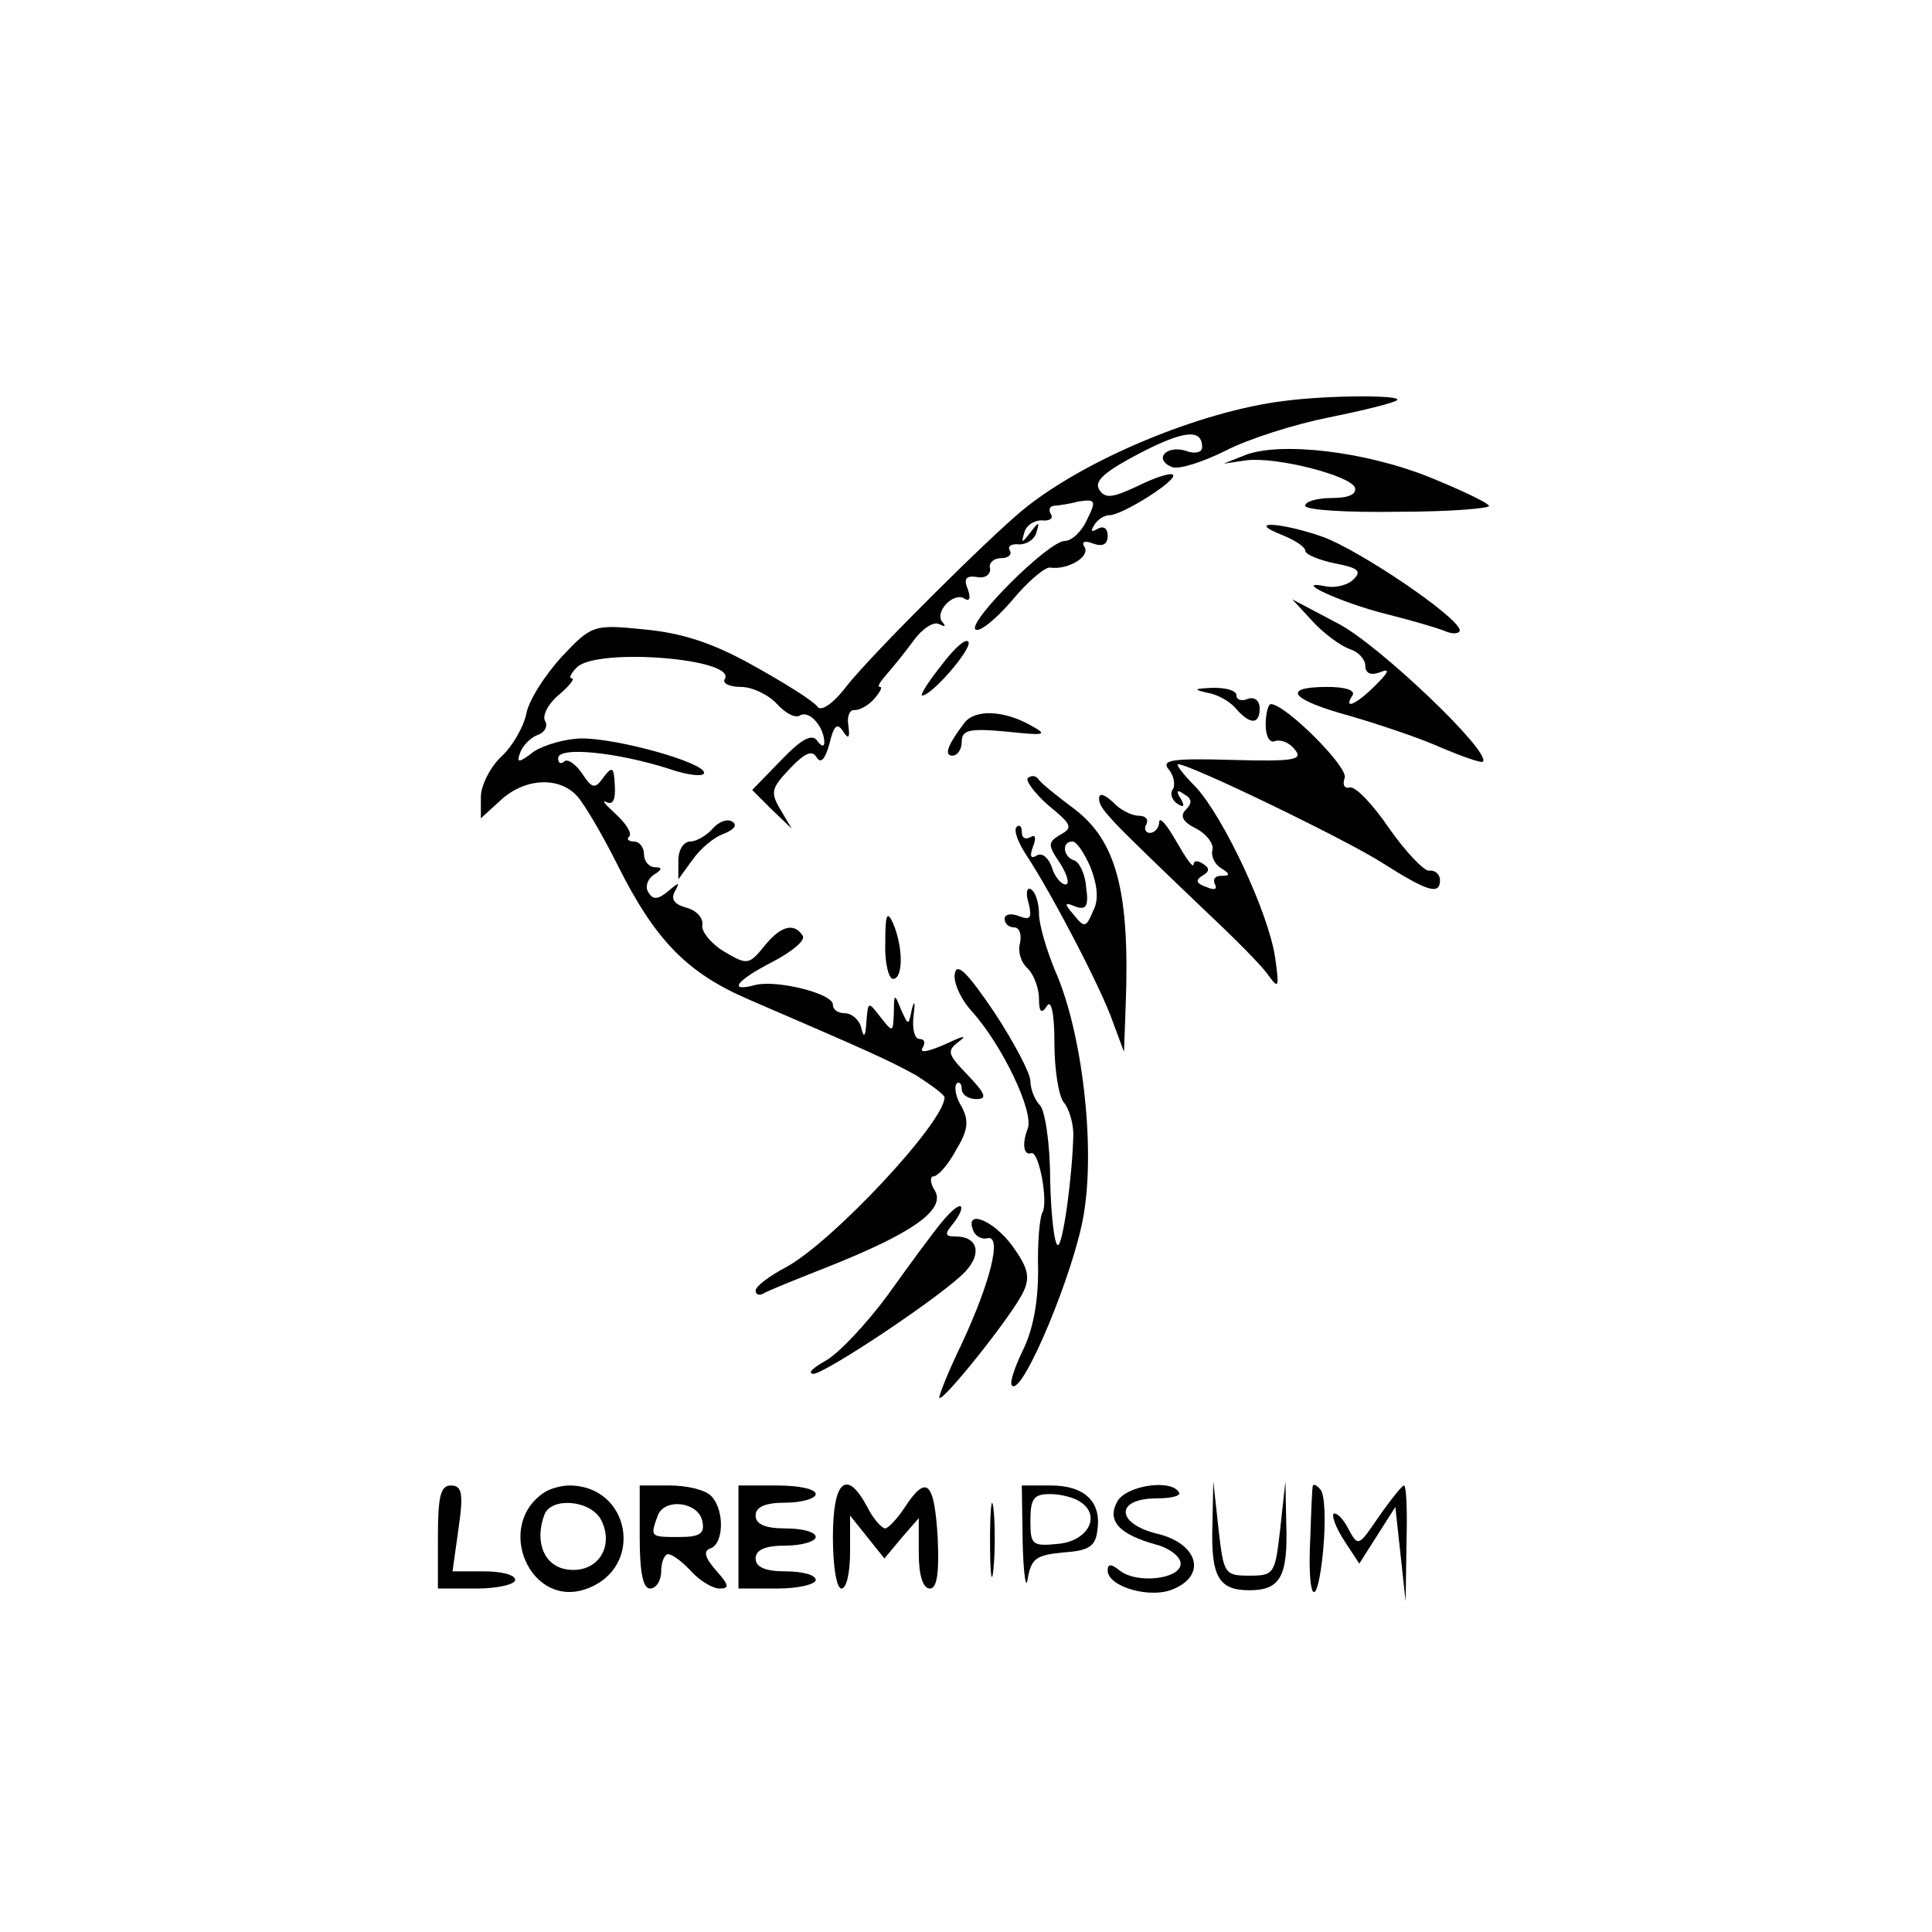 <?xml version="1.0" standalone="no"?>
<!DOCTYPE svg PUBLIC "-//W3C//DTD SVG 20010904//EN"
 "http://www.w3.org/TR/2001/REC-SVG-20010904/DTD/svg10.dtd">
<svg version="1.0" xmlns="http://www.w3.org/2000/svg"
 width="225pt" height="225pt" viewBox="0 0 225 225"
 preserveAspectRatio="xMidYMid meet">
<g transform="translate(0,225) scale(0.1,-0.1)"
fill="#000000" stroke="none">
<path d="M1495 1783 c-97 -12 -232 -68 -304 -127 -40 -33 -175 -167 -205 -205
-16 -21 -30 -30 -34 -24 -4 6 -37 27 -75 48 -48 27 -84 38 -127 42 -59 6 -61
5 -96 -32 -19 -21 -38 -50 -41 -66 -3 -15 -16 -38 -29 -50 -13 -12 -24 -34
-24 -47 l0 -25 23 21 c28 26 68 28 89 5 9 -10 30 -46 47 -80 44 -88 81 -126
153 -157 139 -60 164 -71 196 -89 17 -11 32 -22 32 -25 0 -29 -131 -169 -185
-198 -19 -10 -35 -22 -35 -27 0 -4 3 -6 8 -4 4 3 39 17 77 32 98 39 136 66
124 88 -6 9 -6 17 -2 17 5 0 17 13 26 30 14 23 16 34 7 51 -7 11 -9 23 -6 27
3 3 6 0 6 -6 0 -7 8 -12 17 -12 13 0 11 6 -10 28 -24 25 -25 28 -9 40 9 7 2 5
-17 -4 -18 -8 -30 -11 -27 -5 4 6 3 11 -3 11 -6 0 -9 12 -7 28 2 15 1 18 -2 7
-4 -20 -4 -20 -13 0 -7 18 -8 18 -8 -4 -1 -24 -1 -24 -16 -5 -14 18 -14 18
-16 -6 -1 -17 -3 -20 -6 -7 -2 9 -11 17 -19 17 -8 0 -14 4 -14 10 0 13 -65 29
-90 23 -33 -9 -23 5 20 27 23 12 38 25 35 30 -10 16 -26 12 -45 -12 -18 -22
-20 -22 -47 -6 -15 9 -27 24 -25 31 1 8 -7 17 -19 20 -14 4 -18 10 -13 19 6
11 5 11 -8 0 -12 -10 -18 -10 -23 -1 -4 6 -1 15 6 20 10 6 11 9 2 9 -7 0 -13
7 -13 15 0 8 -5 15 -12 15 -6 0 -9 3 -5 6 3 4 -4 15 -16 26 -12 11 -17 17 -11
14 8 -4 11 3 10 19 -1 22 -3 23 -13 10 -10 -14 -13 -14 -25 4 -8 12 -18 18
-21 14 -4 -3 -7 -2 -7 4 0 14 68 7 128 -12 23 -8 42 -10 42 -5 0 12 -100 40
-142 40 -18 0 -43 -7 -56 -15 -18 -14 -21 -14 -16 -1 3 8 12 17 20 20 9 3 12
11 9 16 -4 6 3 20 16 31 12 10 19 19 15 19 -4 0 -1 6 6 13 24 23 187 10 172
-14 -3 -5 6 -9 19 -9 13 0 32 -9 42 -20 10 -11 22 -17 27 -13 11 6 28 -14 28
-32 0 -5 -4 -4 -8 2 -6 9 -18 3 -42 -22 l-34 -35 23 -23 23 -22 -13 22 c-12
20 -11 25 11 48 17 18 26 22 31 13 5 -8 10 -2 15 16 5 21 9 25 16 14 6 -9 8
-8 6 7 -2 11 2 19 7 18 6 0 16 5 23 13 7 8 10 14 7 14 -4 0 0 6 7 14 7 8 21
25 32 40 10 14 24 23 30 19 6 -3 8 -3 4 2 -11 11 12 36 25 28 6 -4 8 0 4 11
-5 12 -2 16 11 14 9 -2 16 3 15 10 -2 6 4 12 13 12 8 0 13 4 10 9 -3 5 2 8 11
7 9 0 18 6 20 14 4 13 3 13 -7 0 -10 -13 -11 -13 -7 0 2 8 11 14 20 14 9 -1
14 2 11 7 -3 5 -2 9 3 10 4 0 18 2 29 5 20 3 21 1 10 -21 -6 -14 -18 -25 -26
-25 -19 0 -113 -94 -104 -103 4 -4 23 11 42 33 18 22 39 40 45 39 21 -3 47 13
40 24 -4 6 0 8 10 4 11 -4 17 -1 17 9 0 9 -5 12 -12 8 -7 -4 -8 -3 -4 4 4 7
12 12 18 12 15 0 80 41 74 47 -2 3 -21 -3 -41 -13 -30 -14 -38 -15 -45 -4 -6
10 7 21 47 42 52 27 73 29 73 7 0 -6 -9 -8 -19 -4 -23 7 -38 -10 -16 -19 8 -3
36 6 62 19 27 14 81 31 121 39 40 8 76 17 79 20 7 6 -79 6 -132 -1z"/>
<path d="M1450 1720 l-25 -10 27 4 c36 4 121 -18 126 -32 2 -8 -8 -12 -27 -12
-17 0 -31 -4 -31 -9 0 -5 49 -8 109 -7 60 0 107 4 105 7 -2 4 -34 19 -71 34
-73 29 -171 41 -213 25z"/>
<path d="M1493 1627 c15 -6 27 -14 27 -18 0 -5 16 -11 34 -15 27 -5 32 -9 23
-18 -6 -7 -21 -11 -32 -9 -44 9 17 -19 69 -32 28 -7 59 -16 69 -20 9 -4 17 -3
17 1 -1 15 -116 93 -160 109 -49 17 -90 19 -47 2z"/>
<path d="M1529 1526 c13 -14 32 -28 43 -32 10 -3 18 -12 18 -19 0 -9 6 -12 17
-8 12 5 11 1 -5 -15 -23 -23 -38 -29 -27 -12 4 6 -8 10 -29 10 -55 0 -43 -15
27 -34 34 -10 82 -26 106 -37 24 -10 46 -18 48 -16 10 11 -122 137 -169 161
l-53 28 24 -26z"/>
<path d="M1097 1476 c-16 -20 -26 -36 -23 -36 11 0 57 53 54 62 -2 6 -16 -6
-31 -26z"/>
<path d="M1407 1443 c12 -2 27 -11 33 -19 16 -18 27 -18 27 1 0 9 -6 14 -14
11 -7 -3 -13 -1 -13 4 0 6 -12 9 -27 9 -23 -1 -24 -2 -6 -6z"/>
<path d="M1474 1406 c0 -14 5 -22 11 -19 7 2 17 -2 23 -10 10 -12 -1 -14 -73
-12 -70 2 -83 0 -74 -11 6 -7 8 -18 5 -23 -4 -5 -1 -13 5 -17 8 -5 9 -3 4 6
-6 9 -4 11 4 5 9 -5 10 -10 2 -18 -7 -7 -4 -14 12 -22 12 -6 21 -18 19 -25 -2
-7 3 -17 10 -21 11 -7 11 -9 0 -9 -7 0 -10 -4 -7 -10 3 -6 -1 -7 -10 -3 -12 4
-13 8 -5 13 9 5 9 9 1 14 -6 4 -11 4 -11 -1 -1 -4 -9 8 -20 27 -11 19 -19 29
-20 23 0 -7 -5 -13 -11 -13 -5 0 -7 5 -4 10 3 6 -1 10 -9 10 -8 0 -22 7 -30
16 -10 9 -16 11 -16 4 0 -12 10 -22 125 -132 33 -31 66 -64 73 -75 11 -15 12
-13 7 22 -8 53 -60 163 -92 198 -15 15 -24 27 -21 27 14 0 196 -88 238 -115
52 -33 67 -38 67 -20 0 7 -6 12 -13 11 -6 0 -27 22 -46 49 -19 28 -39 49 -46
48 -6 -2 -9 3 -6 11 5 12 -69 86 -86 86 -3 0 -6 -11 -6 -24z"/>
<path d="M1123 1408 c-19 -25 -24 -38 -14 -38 6 0 11 7 11 16 0 14 9 16 52 12
47 -5 49 -4 27 8 -31 17 -64 18 -76 2z"/>
<path d="M1197 1344 c-3 -3 8 -18 24 -32 27 -22 29 -26 14 -34 -15 -9 -15 -12
0 -34 8 -13 11 -24 6 -24 -5 0 -13 9 -16 20 -4 11 -11 17 -17 14 -8 -5 -9 -1
-5 10 4 10 3 15 -3 11 -6 -3 -10 -1 -10 6 0 7 -3 9 -6 6 -4 -4 2 -19 12 -34
29 -44 87 -155 100 -193 l13 -35 2 55 c5 132 -11 191 -60 228 -20 15 -39 30
-42 35 -3 4 -8 4 -12 1z m73 -104 c8 -21 10 -38 3 -51 -8 -19 -10 -20 -22 -5
-12 14 -12 16 2 10 12 -4 15 1 12 22 -1 16 -8 30 -14 32 -13 4 -15 22 -2 22 5
0 14 -14 21 -30z"/>
<path d="M830 1285 c-7 -8 -19 -15 -26 -15 -8 0 -14 -10 -14 -22 l0 -22 16 22
c9 13 25 27 37 31 12 5 16 10 10 14 -6 4 -16 0 -23 -8z"/>
<path d="M1198 1198 c4 -17 2 -20 -11 -15 -10 4 -17 2 -17 -3 0 -6 5 -10 11
-10 6 0 9 -8 7 -18 -3 -10 1 -23 9 -30 7 -7 13 -23 13 -35 0 -16 3 -18 9 -9 5
9 9 -7 9 -43 0 -31 5 -62 11 -69 6 -7 11 -24 11 -37 -1 -48 -12 -129 -18 -129
-4 0 -8 34 -9 76 0 42 -6 81 -12 87 -6 6 -11 19 -11 28 0 9 -19 45 -42 80 -31
46 -44 59 -46 45 -2 -10 7 -30 20 -44 35 -39 72 -116 65 -136 -7 -18 -5 -32 4
-29 9 3 20 -57 13 -69 -3 -5 -6 -35 -5 -67 0 -38 -6 -70 -18 -94 -10 -21 -16
-39 -12 -41 13 -9 72 133 83 199 14 81 -2 214 -33 284 -10 24 -19 54 -19 67 0
12 -4 25 -9 28 -5 4 -7 -4 -3 -16z"/>
<path d="M1031 1153 c-1 -24 4 -43 9 -43 12 0 12 37 0 65 -7 15 -9 10 -9 -22z"/>
<path d="M1097 827 c-10 -12 -38 -50 -63 -85 -25 -34 -58 -69 -73 -77 -14 -8
-21 -14 -14 -15 14 0 155 94 178 120 19 21 13 40 -12 40 -13 0 -13 3 -3 15 7
9 11 17 9 20 -3 2 -12 -6 -22 -18z"/>
<path d="M1133 818 c2 -7 10 -12 17 -10 17 4 4 -50 -30 -123 -16 -33 -27 -61
-26 -63 5 -4 87 99 98 124 8 17 5 28 -13 53 -22 30 -55 43 -46 19z"/>
<path d="M510 460 l0 -60 45 0 c25 0 45 5 45 10 0 6 -16 10 -36 10 l-37 0 7
50 c6 41 4 50 -9 50 -12 0 -15 -13 -15 -60z"/>
<path d="M634 512 c-59 -39 -16 -137 50 -112 67 25 50 120 -21 120 -10 0 -23
-4 -29 -8z m66 -32 c16 -31 -4 -62 -38 -58 -28 3 -40 32 -28 64 8 21 54 17 66
-6z"/>
<path d="M745 460 c0 -42 4 -60 12 -60 7 0 13 9 13 20 0 11 4 20 8 20 5 0 17
-9 27 -20 10 -11 25 -20 33 -20 12 0 11 4 -4 21 -14 16 -15 23 -6 26 15 6 16
45 0 61 -7 7 -28 12 -48 12 l-35 0 0 -60z m73 18 c3 -14 -3 -18 -27 -18 -34 0
-34 0 -25 25 8 21 48 16 52 -7z"/>
<path d="M860 460 l0 -60 45 0 c25 0 45 5 45 10 0 6 -16 10 -35 10 -24 0 -35
5 -35 15 0 10 11 15 35 15 19 0 35 5 35 10 0 6 -16 10 -35 10 -24 0 -35 5 -35
15 0 10 11 15 35 15 19 0 35 5 35 10 0 6 -20 10 -45 10 l-45 0 0 -60z"/>
<path d="M970 460 c0 -33 4 -60 10 -60 6 0 10 19 10 43 l0 42 20 -25 20 -25
20 24 20 23 0 -41 c0 -26 5 -41 13 -41 8 0 11 17 9 60 -4 65 -13 73 -38 35 -9
-14 -20 -25 -23 -25 -4 0 -14 11 -21 25 -24 45 -40 31 -40 -35z"/>
<path d="M1153 455 c0 -38 2 -53 4 -32 2 20 2 52 0 70 -2 17 -4 1 -4 -38z"/>
<path d="M1191 453 c1 -38 4 -56 6 -41 4 23 10 27 41 30 30 2 38 7 40 26 5 33
-15 52 -54 52 l-34 0 1 -67z m67 48 c25 -16 9 -46 -26 -49 -30 -3 -32 -1 -32
27 0 26 4 31 23 31 12 0 28 -4 35 -9z"/>
<path d="M1301 501 c-12 -22 2 -38 46 -50 15 -4 28 -14 28 -22 0 -18 -51 -24
-71 -8 -10 8 -14 8 -14 0 0 -19 51 -34 78 -21 38 17 26 53 -21 64 -48 12 -48
41 0 41 17 0 29 3 26 7 -9 16 -62 8 -72 -11z"/>
<path d="M1412 475 c-2 -61 7 -77 43 -77 36 0 45 16 43 77 l-1 50 -6 -55 c-6
-53 -7 -55 -36 -55 -29 0 -30 2 -36 55 l-6 55 -1 -50z"/>
<path d="M1529 520 c-1 -3 -2 -30 -3 -60 -4 -77 8 -88 15 -15 3 33 2 64 -3 70
-4 5 -8 7 -9 5z"/>
<path d="M1606 484 c-24 -35 -24 -36 -36 -14 -6 12 -14 19 -17 17 -2 -3 3 -17
13 -32 l17 -26 21 33 21 33 6 -55 6 -55 1 68 c1 37 0 67 -3 67 -2 0 -15 -16
-29 -36z"/>
</g>
</svg>
